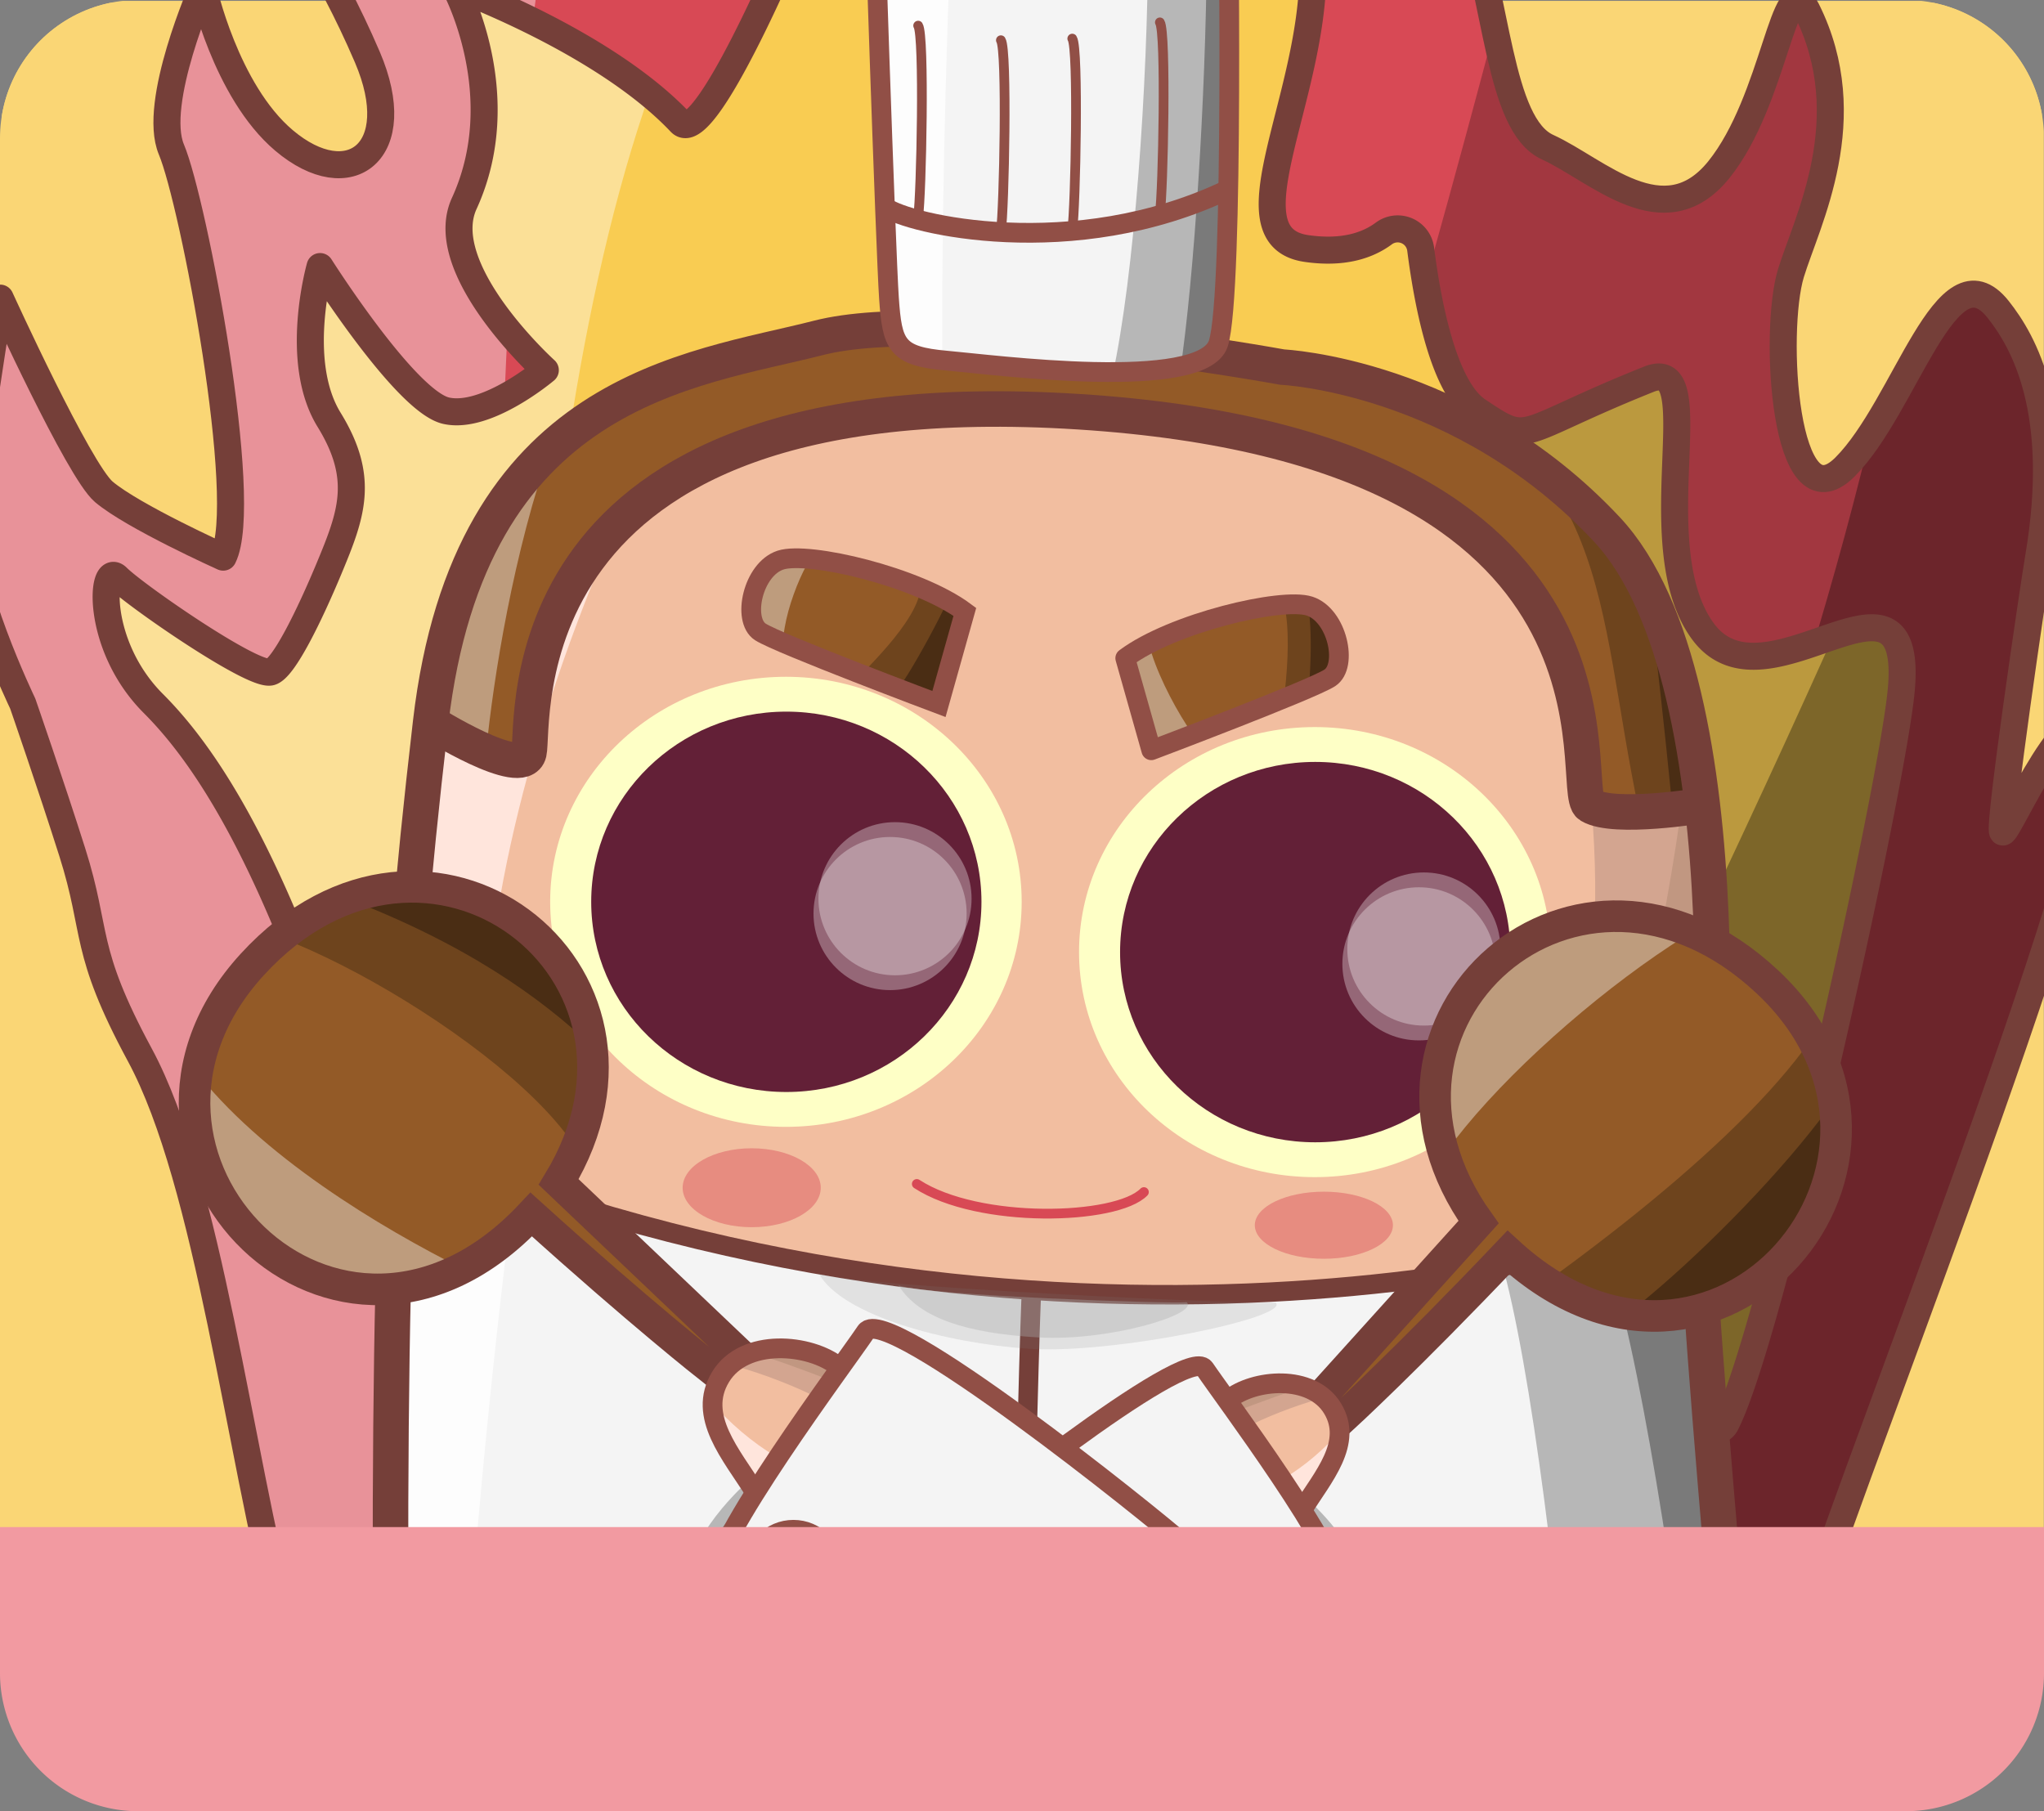 <svg xmlns="http://www.w3.org/2000/svg" xmlns:xlink="http://www.w3.org/1999/xlink" width="518" height="459" viewBox="0 0 518 459">
  <rect x="0" y="0" width="518" height="459" fill="#808080" stroke="none"/>
  <defs>
    <clipPath id="clip-path">
      <path id="Rectangle_204" data-name="Rectangle 204" d="M35,0H483a35,35,0,0,1,35,35V388a0,0,0,0,1,0,0H0a0,0,0,0,1,0,0V35A35,35,0,0,1,35,0Z" transform="translate(858 670)" fill="#fff"/>
    </clipPath>
    <clipPath id="clip-path-2">
      <path id="Path_3612" data-name="Path 3612" d="M520.6,773.642c-11.417-43.383-19.072-111.5-36.533-143.849-14.551-26.961-10.585-30.775-17.125-51.374-5.538-17.444-12.558-37.675-12.558-37.675s-14.842-30.824-13.7-45.666,7.992-57.083,7.992-57.083,19.913,43.723,26.258,49.091c7.421,6.28,30.254,16.554,30.254,16.554,6.98-13.961-7.5-89.933-13.129-103.319-4.947-11.767,7.991-41.1,7.991-41.1s5.708,26.258,20.55,38.816c16.582,14.031,31.4,2.855,21.121-21.12S520.6,338.671,520.6,338.671l46.205.571,252.783-.571c8.688,23.4,8.688,55.371,21.246,61.079s29.467,22.963,43.383,5.708c14.27-17.7,16.554-51.945,22.262-40.528,13.795,27.589,0,53.657-4,66.786-4.49,14.755-1.723,64.514,13.7,49.091S941.875,424.3,955,440.85c6.424,8.1,16.554,25.687,10.275,62.79-1.347,7.96-10.275,68.5-9.133,69.641s18.837-40.528,23.4-23.4c5.3,19.887-72.495,214.061-71.354,219.769S520.6,773.642,520.6,773.642Z" fill="#d84955" stroke="#4a2d14" stroke-linecap="round" stroke-linejoin="round" stroke-width="6.85"/>
    </clipPath>
    <clipPath id="clip-path-3">
      <path id="Path_3618" data-name="Path 3618" d="M532.021,625.227c-15.983-46.808-30.992-70.95-44.524-84.483-14.842-14.841-13.25-36.082-9.133-31.966,4.566,4.567,34.249,25.116,38.816,23.975,3.323-.831,9.991-14.618,14.841-26.258,5.709-13.7,9.134-22.833,0-37.675S529.738,430,529.738,430s21.692,34.249,31.966,36.533,25.117-10.275,25.117-10.275-28.22-25.507-20.55-42.241c12.558-27.4-2.283-54.8-2.283-54.8s37.674,13.7,57.082,34.25c6.7,7.091,31.7-54.229,31.7-54.229l126.381-.571c10.88,36.533-23.369,83.341.6,86.766,9.254,1.322,15.446-.758,19.562-3.81a5.873,5.873,0,0,1,9.342,3.947c1.9,14.817,6.006,35.314,14.479,40.963,13.7,9.133,9.133,5.708,43.383-7.992,15.758-6.3-2.283,42.241,13.7,63.933s53.658-22.833,50.233,14.841c-2.27,24.962-33.108,164.4-44.525,186.09S532.021,625.227,532.021,625.227Z" fill="#f9cc52" stroke="#4a2d14" stroke-linecap="round" stroke-linejoin="round" stroke-width="6.85"/>
    </clipPath>
    <clipPath id="clip-path-4">
      <path id="Path_3625" data-name="Path 3625" d="M881.421,639.35a15.967,15.967,0,0,0,1.008-5.911q-.457-22.241-1.617-44.458c-.245-4.678,2.855-17.27-.517-20.643-1.89-1.889-9.148.9-11.923,0-3.375-2.512-7.659-.045-11.871.064a18.382,18.382,0,0,0-5.528-2.054c-.1-1.2-.189-2.4-.29-3.6-.758-8.993-1.721-18.176-4.291-26.859a79.5,79.5,0,0,0-5.7-14.049,72.492,72.492,0,0,0-8.14-11.755c-5.129-6.377-11.707-11.524-18.346-16.229a189.86,189.86,0,0,0-17.988-10.967c-8.095-4.479-18.277-6.2-26.927-9.52-9.353-3.583-17.923-5.689-27.957-5.344-6.064.208-11.842-1.149-17.81-.1a18.037,18.037,0,0,0-3.545-.358,208.227,208.227,0,0,0-24.227-1.768c-3.9-.052-7.826-.051-11.722.183a35.407,35.407,0,0,0-8.786,1.365,30.07,30.07,0,0,0-4.566,1.92l-.12.026a128.589,128.589,0,0,0-18.467,1.492,75.038,75.038,0,0,0-18.906,5.732,52.338,52.338,0,0,0-17.774,12.628c-1.166,1.282-4.413.407-5.227,1.9-1.868,1.3-2.3,2.281-4.111,3.7-2.222,1.744-3.435,6.335-5.338,8.425a67.251,67.251,0,0,0-11.624,17.084,71.456,71.456,0,0,0-6.221,19.487,83.939,83.939,0,0,0-1.151,12.491c.014,2.223-1.825.742-1.567,2.949-1.9-.7-2.882-1.234-4.934-1.234-4.336,0-14.693-9.418-17.678-6.166-1.532,1.668-1.321,5.238-.83,7.855-1.126.288-1.86,13.111-2.019,17.217-.047.078-.1.152-.144.234a12.73,12.73,0,0,0-1.653,6.378c0,.186.013.366.029.543a15.444,15.444,0,0,0-.317,3.541c.1,3.261-.513,7.457,0,10.689.077.875.417,4.468.411,5.345-1.462,5.969,1,11.174-.593,17.094a33.865,33.865,0,0,0-.53,15.355,12.95,12.95,0,0,0-.79,2.351c-1.031,4.526-3.143,13.807-.553,17.824s8.366,2.347,12.9,3.923q21,7.3,42.3,13.7,2.838.851,5.682,1.7c.728.247,1.465.463,2.208.654a350.73,350.73,0,0,0,35.151,8.846,25.278,25.278,0,0,0,6.13.453,19.678,19.678,0,0,0,1.914.944,25.377,25.377,0,0,0,5.694,1.812q3.941.71,7.887,1.385c6.958,1.18,13.952,2.21,20.969,2.969a136.766,136.766,0,0,0,16.7.869c5.659-.082,9.969,1.416,15.553.574,2.183.525,5.563-1.124,8.07-.886a27.64,27.64,0,0,0,6.773-.3c9.188,1.307,18.472.86,27.765.626,4.838-.122,9.686-.206,14.505-.69,5.456-.549,10.812-1.576,16.211-2.43,2.169-.194,4.327-.251,6.518-.32a36.2,36.2,0,0,0,8.7-1.27l4.321.581a17.6,17.6,0,0,0,8.871-2.386,33.269,33.269,0,0,1,4.272-1.327,54.389,54.389,0,0,0,9.031-1.272c1.447-.373,2.865-.828,4.3-1.206.384.009.768.023,1.159.037a20.289,20.289,0,0,0,10.579-2.54c1.531-.912,3.8,1.372,5,.224,1.925.411,3.026-2.786,5.141-3.071,8.836-1.187,17.06.193,15.329-17.362a25.545,25.545,0,0,1,.116-3.384,20.528,20.528,0,0,0,1.545-6.925,25.343,25.343,0,0,0-.124-3.714C881.649,641.4,881.543,640.374,881.421,639.35Z" fill="#f2bea0"/>
    </clipPath>
    <clipPath id="clip-path-5">
      <path id="Path_3630" data-name="Path 3630" d="M879.1,556.732c-1.331-4.737-1.809-9.622-2.526-14.474a49.566,49.566,0,0,0-4.76-15.6,8,8,0,0,0-1.626-2.154,61.729,61.729,0,0,0-1.787-6.653c-3.7-11.114-10.7-21.811-21.138-27.566-.021-.023-.041-.046-.063-.069a80.87,80.87,0,0,0-15.039-12.388,30.891,30.891,0,0,0-4.075-2.245c-1.5-1.053-3.023-2.066-4.585-3.025-9.778-6-20.676-10.073-31.46-13.867-5.31-1.868-10.634-3.913-16.171-5.009-6.548-1.3-13.316-1.785-19.948-2.51-13.486-1.473-26.984-2.841-40.477-4.242a50.856,50.856,0,0,0-12.046-1.575c-4.048-.071-8.1.234-12.145-.021-.547-.034-3.45-.4-.891-.015-1.649-.251-3.308-.491-4.969-.656a30.306,30.306,0,0,0-8.1.536c-2.5.422-4.993.932-7.482,1.451-5.818-2.449-12.773.469-18.439,2.3a152.563,152.563,0,0,0-14.827,5.593,7.823,7.823,0,0,0-7.225-.812,118.89,118.89,0,0,0-12.569,6.171,23.569,23.569,0,0,0-12.562,5.609c-8.307,1.738-13.406,8.8-18.669,14.9l-.019.023a83.545,83.545,0,0,0-6.364,6.359,47.262,47.262,0,0,0-9.641,15.12,7.255,7.255,0,0,0-.469,2.263c-2.452,2.59-3.9,6.007-5.028,9.342A55.957,55.957,0,0,0,561.15,532.8q-.18.179-.345.372a10.52,10.52,0,0,0-2.986,7.09,11.009,11.009,0,0,0,1.4,5.16c1.713,3.243,5.415,5,8.959,5.169,1.643,1.277,4.024.739,5.842,1.935,9.029,5.94,9.915-4.337,9.867-9.867q-.03-3.378-.059-6.755a10.117,10.117,0,0,0-.379-2.643c1.585-4.61,3.156-9.226,4.766-13.828A9.5,9.5,0,0,0,590,514.4c.064-.179.126-.358.19-.536l.111-.309c2.678-2.442,4.35-5.458,6.021-8.794.265-.53.564-1.035.858-1.546.227-.231.453-.461.7-.676,1.284-1.162,2.755-2.106,3.988-3.328a28.788,28.788,0,0,0,4.283-5.711c.457-.763.886-1.543,1.364-2.293.094-.151.2-.3.3-.445.521-.468,1.018-.989,1.528-1.474.242-.171.483-.343.729-.508,1.2-.815,2.436-1.588,3.667-2.36a9.835,9.835,0,0,0,7.133-4.507c.007,0,.022-.011.046-.036l1.491-.945c.63-.071,1.567-.149.547-.171l-.352.047h0l.58-.077,2.623-.353c.61-.094,1.215-.2,1.816-.342,5.164-1.217,9.793-4.072,14.5-6.41.156-.078.313-.151.47-.228,6.686-2.38,13.868-3.044,20.86-4.025l12.144-1.7q2.7-.378,5.391-.756c.459-.054.92-.1,1.382-.126.379-.024.758-.028,1.137-.022a10.953,10.953,0,0,0,8.366-1.666c3.582.178,7.168-.041,10.752-.016a28.6,28.6,0,0,1,4.966.194c.506.139,1.157.313,1.393.367.929.212,1.844.472,2.755.751a8.839,8.839,0,0,0,3.8.28c11.566,1.2,23.133,2.384,34.7,3.618,5.677.607,11.355,1.22,17.026,1.892l.752.089.526.066c.275.047.528.092.6.1q2.1.351,4.164.876c2.787.708,5.513,1.626,8.229,2.565,5,1.73,10,3.465,14.931,5.38,1.141.443,2.274.906,3.41,1.361l.093.037.556.244c.812,1.849,4.364,3.592,6.184,4.848,3.333,2.3,3.482,4.971,7.4,6.167a25,25,0,0,0,4.1.9c.676.452,1.347.912,2.008,1.387.107.077.293.243.5.424.005-.05.134,0,.457.266.158.128.313.259.469.388a.515.515,0,0,0,.064.02l-.05-.009c1.747,1.439,3.455,2.913,5.083,4.489s3.183,3.224,4.663,4.938c.646.748,1.266,1.516,1.891,2.282l.041.057c.358.5.73,1,1.086,1.5a73.921,73.921,0,0,1,6.9,12.026c.132.289.244.64.383.958.043.08.084.162.122.246a1.969,1.969,0,0,0,.119.207c-.03-.041-.052-.074-.079-.113.005.014.012.028.017.041q.559,1.44,1.055,2.9c.995,2.939,1.788,5.941,2.564,8.944,1.312,5.084.321,11.623,3.963,15.289-.009.067,2.024-.4,2.016-.334a10.888,10.888,0,0,0-.581,3.269c-1.642,3.58-1.612,7.439.895,10.685,2.555,3.306,6.363,4.273,10.372,3.536l.053-.01h.209c.732,0,1.45,0,2.182.017h.1l.154.049c.694.213,1.407.362,2.1.584C874.194,571.181,881.078,563.759,879.1,556.732Z" fill="#935a27"/>
    </clipPath>
    <clipPath id="clip-path-6">
      <path id="Path_3637" data-name="Path 3637" d="M894.2,858.466q-1.012-5.826-2.026-11.653a11.729,11.729,0,0,0-1.166-3.287c0-3.2-.216-6.438-.316-9.593a113,113,0,0,0-.68-11.517,28.106,28.106,0,0,0-.642-3.315,20.436,20.436,0,0,0,.534-11.185c-1.379-6.445-2.473-12.941-3.4-19.465-3.625-28.369-1.69-56.484-6.212-84.852-.736-4.614,1.986-28.88-2.056-31.246-3.965-2.32-17.344,3.906-21.79,5.345-5.15,1.667-4.679-1.681-6.989,2.878-.818-1.6-4.4,1.244-5.756,0-1.248-.964-9.441,3.02-10.689,2.056-2.886-1.674-6.939,2.066-10.278,2.055-7.766-.926-10.121.618-17.679,2.056-1.459.078-8,1.347-9.456,1.233-6.431-1.066-12.4,3.371-18.953,3.249-6.969-.129-14.486-1.932-21.337-.782-10.412,1.748-18.353-.834-28.779.822-4.875.515-11.564-1.614-16.445-2.055-13.658-2.384-27.293-.72-40.7-4.112-16.817-4.253-28.368-4.933-45.224-7.811-2.456-.419-1.58-1.5-4.112-1.233-.223-.177-5.124-1.054-5.344-1.234-2.309-2.293-5.911-2.821-9.045-3.7-3.279-.881-4.944-2.937-8.223-2.056-.264.073-3.028-.907-3.289-.822-1.866-1.841-.454,2.185-2.878.411-.146-2.372-4.447-1.644-5.755-3.7-2.246-3.838-8.574-3.634-12.985-4.639-4.736-1.079-17.757-10.816-21.961-8.106-3.762,2.425-.115,16.389-.8,21.028a78.582,78.582,0,0,0-.7,20.429c.338,3.084.763,6.155,1.214,9.222-2.48,8.165-2.236,17.159-2.423,25.613q-.262,11.856-.259,23.717c0,15.715.7,31.39,1.025,47.1.085,4.094-.54,8.048-.747,12.116a30.586,30.586,0,0,0,1.277,10.285c.345,1.125.761,2.216,1.117,3.329a40.85,40.85,0,0,0-.978,10.267,39.045,39.045,0,0,0,1.412,8.225q.194.647.379,1.286c-.019.507,0,1.015-.023,1.525-1.32,23.76-2.6,16.623,2.381,20.471,4.534,3.5,15.073.127,20.743-.635a20.572,20.572,0,0,0,2.244-.452,195.74,195.74,0,0,0,25.64,2.949,15.91,15.91,0,0,0,4.735-.579c4.057.736,8.168,1.228,12.245,1.7,10.107,1.172,20.268,1.972,30.4,2.921,20.2,1.892,40.4,3.371,60.681,4.009,10.875.341,21.752.6,32.628.887a43.71,43.71,0,0,0,13.655,2.843,44.923,44.923,0,0,0,9.723-.937,19.942,19.942,0,0,0,2-.463c.6.152,1.2.293,1.816.4A64.1,64.1,0,0,0,780.1,880.5a128.049,128.049,0,0,1,13.023.419c4.279.474,8.543,1.179,12.851,1.34a55.592,55.592,0,0,0,11.856-1.121,24.216,24.216,0,0,0,10.692,2.261c3.138-.073,6.287-.517,9.426-.666a180.734,180.734,0,0,1,19.6.134c5.659.347,11.422.5,16.794-1.119a16.369,16.369,0,0,0,6.94-.52c4.477-1.449,16.167,3.122,12.173-8.652C891.766,867.607,895.095,863.621,894.2,858.466Z" fill="#f4f4f4"/>
    </clipPath>
    <clipPath id="clip-path-7">
      <path id="Path_3644" data-name="Path 3644" d="M824.406,885.657a6.188,6.188,0,0,0-5.636-3.791q-10.319.084-20.628.585a6.727,6.727,0,0,0-1.632.292c-.771-.13-1.546-.247-2.327-.326-4.055-.411-8.091.172-12.147.205a40.063,40.063,0,0,1-11.185-1.722,6.462,6.462,0,0,0-4.948.78,29.36,29.36,0,0,0-3.461-.722c-.077-.012-.135-.02-.183-.026l-.085-.02c-.578-.132-1.138-.3-1.709-.46a12.152,12.152,0,0,0-4.431-.548,8.209,8.209,0,0,0-1.192.216c-.143-.053-.285-.1-.431-.15a6.775,6.775,0,0,0-8.922,6.053c-.171,3.468,2.626,5.713,4.285,8.325a6.559,6.559,0,0,0,2.083,2.059,9.317,9.317,0,0,0,3.243,3.731,7.262,7.262,0,0,0,4.154,3.766q.661.273,1.32.525c2.235,2.773,5.259,4.858,8.843,4.721a9.1,9.1,0,0,0,2.565-.475,35.915,35.915,0,0,0,10.594,1.312,56.728,56.728,0,0,0,13.861-1.614c.432-.1.867-.212,1.3-.326a7.079,7.079,0,0,0,3.724.218,33.323,33.323,0,0,0,19.087-11.386,7.578,7.578,0,0,0,1.681-3.755c.3-.25.6-.5.9-.73C825.021,890.917,825.284,887.655,824.406,885.657Z" fill="#f2bea0"/>
    </clipPath>
    <clipPath id="clip-path-8">
      <path id="Path_3649" data-name="Path 3649" d="M681.437,875.4a9.459,9.459,0,0,0-7.833-.871q-6.437-.1-12.861-.546c-2.926-.208-5.845-.481-8.762-.79a30.847,30.847,0,0,0-9.653.465,13.3,13.3,0,0,1-5.942-.442,51.507,51.507,0,0,0-8.778-1.475c-2.746-.144-5.495.1-8.236-.212a36.6,36.6,0,0,1-7.262-1.949c-2.25-.858-5.141.416-6.482,2.21a6.216,6.216,0,0,0-.482,6.85,71.123,71.123,0,0,0,7.932,11.558c3.257,3.67,7.436,6.417,11.644,8.874a25.98,25.98,0,0,0,6.566,3.128,30.379,30.379,0,0,0,8.207.479,68.037,68.037,0,0,0,7.975-.67c1.282-.186,2.532-.466,3.794-.755l.2-.047a9.621,9.621,0,0,0,4.908-.37,8.233,8.233,0,0,0,1.983-1.075c.848-.174,1.688-.387,2.531-.638,2.233-.662,4.465-1.351,6.651-2.157a38.04,38.04,0,0,0,13.357-7.784,5.839,5.839,0,0,0,1.765-4.135A6.294,6.294,0,0,0,681.437,875.4Z" fill="#f2bea0"/>
    </clipPath>
    <clipPath id="clip-path-9">
      <path id="Path_3661" data-name="Path 3661" d="M760.927,346.515c-.529-5.619.124-18.178-2.326-23.21-2.405-4.938-6.973-2.8-11.512-5.755-2.249-1.466-5.8-.077-8.242-1.179-4.017-1.815-9.474-2.479-13.548-4.166-5.4-2.236-10.306-.439-16.034-1.645-4.487-.944-10.2-2.346-14.8-2.055-7.2.455-11.666-1.582-17.107,3.176a25.424,25.424,0,0,0-8.276,18.262c-.157,4.827-.671,9.238,1.126,13.508-.432,5.066,1.206,10.1,1.117,15.142-.27,15.353.766,30.7,1.622,46.017q.719,12.828,1.435,25.654c.363,6.5-1.565,12.949,1.582,18.847,3,5.629,6.557,4.1,12.745,4.933,3.172.426,8.286,1.945,11.511,1.234.294-.065,4.643.067,4.934,0,1.618-.038,3.32.658,4.934.822,5.429.836,8.906,1.308,14.389.822,3.693-.327,8.363.352,11.923-.411,3.228.994,4.589.221,7.811-.822,3.052-.988,6.763.446,9.126-1.723,3.6-3.3,5.143-8.385,5.419-13.082q2.253-38.336,2.374-76.756C761.147,358.294,761.475,352.33,760.927,346.515Z" fill="#f4f4f4"/>
    </clipPath>
    <clipPath id="clip-path-10">
      <path id="Path_3673" data-name="Path 3673" d="M740.391,552.584l-6.6-23.341c12-8.946,39.631-15.475,46.684-13.2s9.84,15.163,5.144,18.2S740.391,552.584,740.391,552.584Z" fill="#935a27" stroke="#914f46" stroke-linecap="round" stroke-linejoin="round" stroke-width="2.467"/>
    </clipPath>
    <clipPath id="clip-path-11">
      <path id="Path_3679" data-name="Path 3679" d="M686.582,540.862l6.563-23.352c-12.012-8.927-39.655-15.414-46.7-13.125s-9.817,15.178-5.117,18.207S686.582,540.862,686.582,540.862Z" fill="#935a27" stroke="#914f46" stroke-miterlimit="10" stroke-width="2.467"/>
    </clipPath>
    <clipPath id="clip-path-12">
      <path id="Path_3686" data-name="Path 3686" d="M784.737,714.219l41.592-46.053c-36.427-50.893,25.142-105.867,73.18-60.907s-12.9,117.011-65.636,68.593c-25.593,26.945-41.932,41.913-41.932,41.913Z" fill="#935a27" stroke="#753f39" stroke-miterlimit="10" stroke-width="8"/>
    </clipPath>
    <clipPath id="clip-path-13">
      <path id="Path_3692" data-name="Path 3692" d="M635.165,704.755,590.2,661.993c32.458-53.512-33.108-103.653-77.593-55.175s21.75,115.693,70.654,63.411c27.565,24.924,44.994,38.609,44.994,38.609Z" fill="#935a27" stroke="#753f39" stroke-miterlimit="10" stroke-width="8"/>
    </clipPath>
    <clipPath id="clip-path-14">
      <path id="Path_3698" data-name="Path 3698" d="M765.178,725.516c.1.074.785.643,1.041.833.156.205.515.635.572.717a36.007,36.007,0,0,1,1.971,3.285c.563,1.012,1.113,2.037,1.754,3,.282.425.576.842.89,1.244.2.248.414.484.622.724a6.658,6.658,0,0,0,3.387,3.757c3.239,1.57,2.021,10.031,9.317-3.23a7.035,7.035,0,0,0,.733-3.618,15.878,15.878,0,0,0,.71-2.244,9.495,9.495,0,0,0,1.061-8.3,8.206,8.206,0,0,0-5.282-6.049,18.007,18.007,0,0,0-3.774-1.134c-3.378-1.519-6.914-1.465-10.649-.885C757,715.253,760.939,722.336,765.178,725.516Z" fill="#f2bea0"/>
    </clipPath>
    <clipPath id="clip-path-15">
      <path id="Path_3708" data-name="Path 3708" d="M655.282,718.367c-.113.085-.891.732-1.182.948-.178.233-.585.722-.65.815a41.23,41.23,0,0,0-2.239,3.736c-.639,1.152-1.263,2.317-1.992,3.416-.32.483-.654.958-1.01,1.415-.227.282-.47.55-.707.824a7.572,7.572,0,0,1-3.848,4.273c-3.681,1.788-2.289,11.406-10.594-3.664a8,8,0,0,1-.837-4.113,17.988,17.988,0,0,1-.808-2.551,10.792,10.792,0,0,1-1.213-9.435c.525-3.269,3.009-5.625,6-6.881a20.5,20.5,0,0,1,4.29-1.293c3.839-1.729,7.859-1.67,12.106-1.014C664.574,706.692,660.1,714.748,655.282,718.367Z" fill="#f2bea0"/>
    </clipPath>
  </defs>
  <g id="Group_1282" data-name="Group 1282" transform="translate(778 -781)">
    <g id="Group_1281" data-name="Group 1281">
      <g id="Mask_Group_21" data-name="Mask Group 21" transform="translate(-1636 111)" clip-path="url(#clip-path)">
        <g id="Group_1280" data-name="Group 1280" transform="translate(409.374 307.552)">
          <g id="Rectangle_69" data-name="Rectangle 69">
            <rect id="Rectangle_202" data-name="Rectangle 202" width="518" height="388" transform="translate(448.582 362.671)" fill="#fad675"/>
            <rect id="Rectangle_203" data-name="Rectangle 203" width="517" height="387" transform="translate(449.082 363.171)" fill="#fad675"/>
          </g>
          <g id="Group_1246" data-name="Group 1246">
            <path id="Path_3608" data-name="Path 3608" d="M520.6,773.642c-11.417-43.383-19.072-111.5-36.533-143.849-14.551-26.961-10.585-30.775-17.125-51.374-5.538-17.444-12.558-37.675-12.558-37.675s-14.842-30.824-13.7-45.666,7.992-57.083,7.992-57.083,19.913,43.723,26.258,49.091c7.421,6.28,30.254,16.554,30.254,16.554,6.98-13.961-7.5-89.933-13.129-103.319-4.947-11.767,7.991-41.1,7.991-41.1s5.708,26.258,20.55,38.816c16.582,14.031,31.4,2.855,21.121-21.12S520.6,338.671,520.6,338.671l46.205.571,252.783-.571c8.688,23.4,8.688,55.371,21.246,61.079s29.467,22.963,43.383,5.708c14.27-17.7,16.554-51.945,22.262-40.528,13.795,27.589,0,53.657-4,66.786-4.49,14.755-1.723,64.514,13.7,49.091S941.875,424.3,955,440.85c6.424,8.1,16.554,25.687,10.275,62.79-1.347,7.96-10.275,68.5-9.133,69.641s18.837-40.528,23.4-23.4c5.3,19.887-72.495,214.061-71.354,219.769S520.6,773.642,520.6,773.642Z" fill="#d84955"/>
            <g id="Group_1245" data-name="Group 1245" clip-path="url(#clip-path-2)">
              <path id="Path_3609" data-name="Path 3609" d="M791.348,764.711c34.078-91.535,87.736-370.1,75.178-414.623s182.665,95.9,182.665,95.9l-29.683,254.589L890.5,866.116,791.348,764.711" fill="#6c252b"/>
              <path id="Path_3610" data-name="Path 3610" d="M812.868,749.667c35.392-37.675,148.415-327.655,117.591-399.579S844.835,301,844.835,301,747.794,705.142,682.72,743.959,812.868,749.667,812.868,749.667Z" fill="#a23740"/>
              <path id="Path_3611" data-name="Path 3611" d="M586.821,758.8c-15.983-60.508-20.55-403,13.7-461.228s-141.565,11.416-141.565,11.416L387.031,410.6s10.275,189.514,13.7,188.373,131.29,223.764,131.29,223.764Z" fill="#e89299"/>
            </g>
            <path id="Path_3613" data-name="Path 3613" d="M520.6,773.642c-11.417-43.383-19.072-111.5-36.533-143.849-14.551-26.961-10.585-30.775-17.125-51.374-5.538-17.444-12.558-37.675-12.558-37.675s-14.842-30.824-13.7-45.666,7.992-57.083,7.992-57.083,19.913,43.723,26.258,49.091c7.421,6.28,30.254,16.554,30.254,16.554,6.98-13.961-7.5-89.933-13.129-103.319-4.947-11.767,7.991-41.1,7.991-41.1s5.708,26.258,20.55,38.816c16.582,14.031,31.4,2.855,21.121-21.12S520.6,338.671,520.6,338.671l46.205.571,252.783-.571c8.688,23.4,8.688,55.371,21.246,61.079s29.467,22.963,43.383,5.708c14.27-17.7,16.554-51.945,22.262-40.528,13.795,27.589,0,53.657-4,66.786-4.49,14.755-1.723,64.514,13.7,49.091S941.875,424.3,955,440.85c6.424,8.1,16.554,25.687,10.275,62.79-1.347,7.96-10.275,68.5-9.133,69.641s18.837-40.528,23.4-23.4c5.3,19.887-72.495,214.061-71.354,219.769S520.6,773.642,520.6,773.642Z" fill="none" stroke="#753f39" stroke-linecap="round" stroke-linejoin="round" stroke-width="6.85"/>
          </g>
          <g id="Group_1248" data-name="Group 1248">
            <path id="Path_3614" data-name="Path 3614" d="M532.021,625.227c-15.983-46.808-30.992-70.95-44.524-84.483-14.842-14.841-13.25-36.082-9.133-31.966,4.566,4.567,34.249,25.116,38.816,23.975,3.323-.831,9.991-14.618,14.841-26.258,5.709-13.7,9.134-22.833,0-37.675S529.738,430,529.738,430s21.692,34.249,31.966,36.533,25.117-10.275,25.117-10.275-28.22-25.507-20.55-42.241c12.558-27.4-2.283-54.8-2.283-54.8s37.674,13.7,57.082,34.25c6.7,7.091,31.7-54.229,31.7-54.229l126.381-.571c10.88,36.533-23.369,83.341.6,86.766,9.254,1.322,15.446-.758,19.562-3.81a5.873,5.873,0,0,1,9.342,3.947c1.9,14.817,6.006,35.314,14.479,40.963,13.7,9.133,9.133,5.708,43.383-7.992,15.758-6.3-2.283,42.241,13.7,63.933s53.658-22.833,50.233,14.841c-2.27,24.962-33.108,164.4-44.525,186.09S532.021,625.227,532.021,625.227Z" fill="#f9cc52"/>
            <g id="Group_1247" data-name="Group 1247" clip-path="url(#clip-path-3)">
              <path id="Path_3615" data-name="Path 3615" d="M592.529,664.043c-17.125-37.675-10.275-226.048,34.25-309.388s-94.758-4.567-94.758-4.567L440.689,492.8l10.275,102.749,69.641,68.5Z" fill="#fbe097"/>
              <path id="Path_3616" data-name="Path 3616" d="M697.561,725.692c44.525-31.966,167.823-284.272,157.548-347.063S972.7,522.478,972.7,522.478L899.634,749.667,726.1,775.925l-34.25-42.241" fill="#bb993e"/>
              <path id="Path_3617" data-name="Path 3617" d="M801.452,748.525C817.435,731.4,931.417,491.062,936.646,466.241S948.725,654.91,948.725,654.91l-75.349,93.615-85.624-9.133Z" fill="#7d6629"/>
            </g>
            <path id="Path_3619" data-name="Path 3619" d="M532.021,625.227c-15.983-46.808-30.992-70.95-44.524-84.483-14.842-14.841-13.25-36.082-9.133-31.966,4.566,4.567,34.249,25.116,38.816,23.975,3.323-.831,9.991-14.618,14.841-26.258,5.709-13.7,9.134-22.833,0-37.675S529.738,430,529.738,430s21.692,34.249,31.966,36.533,25.117-10.275,25.117-10.275-28.22-25.507-20.55-42.241c12.558-27.4-2.283-54.8-2.283-54.8s37.674,13.7,57.082,34.25c6.7,7.091,31.7-54.229,31.7-54.229l126.381-.571c10.88,36.533-23.369,83.341.6,86.766,9.254,1.322,15.446-.758,19.562-3.81a5.873,5.873,0,0,1,9.342,3.947c1.9,14.817,6.006,35.314,14.479,40.963,13.7,9.133,9.133,5.708,43.383-7.992,15.758-6.3-2.283,42.241,13.7,63.933s53.658-22.833,50.233,14.841c-2.27,24.962-33.108,164.4-44.525,186.09S532.021,625.227,532.021,625.227Z" fill="none" stroke="#753f39" stroke-linecap="round" stroke-linejoin="round" stroke-width="6.85"/>
          </g>
          <g id="Group_1279" data-name="Group 1279">
            <g id="Group_1250" data-name="Group 1250">
              <path id="Path_3620" data-name="Path 3620" d="M881.421,639.35a15.967,15.967,0,0,0,1.008-5.911q-.457-22.241-1.617-44.458c-.245-4.678,2.855-17.27-.517-20.643-1.89-1.889-9.148.9-11.923,0-3.375-2.512-7.659-.045-11.871.064a18.382,18.382,0,0,0-5.528-2.054c-.1-1.2-.189-2.4-.29-3.6-.758-8.993-1.721-18.176-4.291-26.859a79.5,79.5,0,0,0-5.7-14.049,72.492,72.492,0,0,0-8.14-11.755c-5.129-6.377-11.707-11.524-18.346-16.229a189.86,189.86,0,0,0-17.988-10.967c-8.095-4.479-18.277-6.2-26.927-9.52-9.353-3.583-17.923-5.689-27.957-5.344-6.064.208-11.842-1.149-17.81-.1a18.037,18.037,0,0,0-3.545-.358,208.227,208.227,0,0,0-24.227-1.768c-3.9-.052-7.826-.051-11.722.183a35.407,35.407,0,0,0-8.786,1.365,30.07,30.07,0,0,0-4.566,1.92l-.12.026a128.589,128.589,0,0,0-18.467,1.492,75.038,75.038,0,0,0-18.906,5.732,52.338,52.338,0,0,0-17.774,12.628c-1.166,1.282-4.413.407-5.227,1.9-1.868,1.3-2.3,2.281-4.111,3.7-2.222,1.744-3.435,6.335-5.338,8.425a67.251,67.251,0,0,0-11.624,17.084,71.456,71.456,0,0,0-6.221,19.487,83.939,83.939,0,0,0-1.151,12.491c.014,2.223-1.825.742-1.567,2.949-1.9-.7-2.882-1.234-4.934-1.234-4.336,0-14.693-9.418-17.678-6.166-1.532,1.668-1.321,5.238-.83,7.855-1.126.288-1.86,13.111-2.019,17.217-.047.078-.1.152-.144.234a12.73,12.73,0,0,0-1.653,6.378c0,.186.013.366.029.543a15.444,15.444,0,0,0-.317,3.541c.1,3.261-.513,7.457,0,10.689.077.875.417,4.468.411,5.345-1.462,5.969,1,11.174-.593,17.094a33.865,33.865,0,0,0-.53,15.355,12.95,12.95,0,0,0-.79,2.351c-1.031,4.526-3.143,13.807-.553,17.824s8.366,2.347,12.9,3.923q21,7.3,42.3,13.7,2.838.851,5.682,1.7c.728.247,1.465.463,2.208.654a350.73,350.73,0,0,0,35.151,8.846,25.278,25.278,0,0,0,6.13.453,19.678,19.678,0,0,0,1.914.944,25.377,25.377,0,0,0,5.694,1.812q3.941.71,7.887,1.385c6.958,1.18,13.952,2.21,20.969,2.969a136.766,136.766,0,0,0,16.7.869c5.659-.082,9.969,1.416,15.553.574,2.183.525,5.563-1.124,8.07-.886a27.64,27.64,0,0,0,6.773-.3c9.188,1.307,18.472.86,27.765.626,4.838-.122,9.686-.206,14.505-.69,5.456-.549,10.812-1.576,16.211-2.43,2.169-.194,4.327-.251,6.518-.32a36.2,36.2,0,0,0,8.7-1.27l4.321.581a17.6,17.6,0,0,0,8.871-2.386,33.269,33.269,0,0,1,4.272-1.327,54.389,54.389,0,0,0,9.031-1.272c1.447-.373,2.865-.828,4.3-1.206.384.009.768.023,1.159.037a20.289,20.289,0,0,0,10.579-2.54c1.531-.912,3.8,1.372,5,.224,1.925.411,3.026-2.786,5.141-3.071,8.836-1.187,17.06.193,15.329-17.362a25.545,25.545,0,0,1,.116-3.384,20.528,20.528,0,0,0,1.545-6.925,25.343,25.343,0,0,0-.124-3.714C881.649,641.4,881.543,640.374,881.421,639.35Z" fill="#f2bea0"/>
              <g id="Group_1249" data-name="Group 1249" clip-path="url(#clip-path-4)">
                <path id="Path_3621" data-name="Path 3621" d="M587.982,507.08" fill="#f2bea0"/>
                <path id="Path_3622" data-name="Path 3622" d="M634.851,440.066C615.117,467.611,555.5,583.139,574.826,674.82c-46.868-24.667-39.879-57.558-39.879-57.558l46.868-172.674Z" fill="#ffe5dc"/>
                <path id="Path_3623" data-name="Path 3623" d="M809.581,695.377c13.156-21.379,69.48-50.569,28.779-201.453l35.357-20.968L944.431,594.65,902.5,689.21Z" fill="#d3a590"/>
                <path id="Path_3624" data-name="Path 3624" d="M842.06,701.132c8.633-18.089,41.524-138.55,34.123-181.718s21.79,45.224,21.79,45.224L880.295,705.655Z" fill="#c19781"/>
              </g>
            </g>
            <g id="Group_1253" data-name="Group 1253">
              <g id="Group_1252" data-name="Group 1252">
                <path id="Path_3626" data-name="Path 3626" d="M879.1,556.732c-1.331-4.737-1.809-9.622-2.526-14.474a49.566,49.566,0,0,0-4.76-15.6,8,8,0,0,0-1.626-2.154,61.729,61.729,0,0,0-1.787-6.653c-3.7-11.114-10.7-21.811-21.138-27.566-.021-.023-.041-.046-.063-.069a80.87,80.87,0,0,0-15.039-12.388,30.891,30.891,0,0,0-4.075-2.245c-1.5-1.053-3.023-2.066-4.585-3.025-9.778-6-20.676-10.073-31.46-13.867-5.31-1.868-10.634-3.913-16.171-5.009-6.548-1.3-13.316-1.785-19.948-2.51-13.486-1.473-26.984-2.841-40.477-4.242a50.856,50.856,0,0,0-12.046-1.575c-4.048-.071-8.1.234-12.145-.021-.547-.034-3.45-.4-.891-.015-1.649-.251-3.308-.491-4.969-.656a30.306,30.306,0,0,0-8.1.536c-2.5.422-4.993.932-7.482,1.451-5.818-2.449-12.773.469-18.439,2.3a152.563,152.563,0,0,0-14.827,5.593,7.823,7.823,0,0,0-7.225-.812,118.89,118.89,0,0,0-12.569,6.171,23.569,23.569,0,0,0-12.562,5.609c-8.307,1.738-13.406,8.8-18.669,14.9l-.019.023a83.545,83.545,0,0,0-6.364,6.359,47.262,47.262,0,0,0-9.641,15.12,7.255,7.255,0,0,0-.469,2.263c-2.452,2.59-3.9,6.007-5.028,9.342A55.957,55.957,0,0,0,561.15,532.8q-.18.179-.345.372a10.52,10.52,0,0,0-2.986,7.09,11.009,11.009,0,0,0,1.4,5.16c1.713,3.243,5.415,5,8.959,5.169,1.643,1.277,4.024.739,5.842,1.935,9.029,5.94,9.915-4.337,9.867-9.867q-.03-3.378-.059-6.755a10.117,10.117,0,0,0-.379-2.643c1.585-4.61,3.156-9.226,4.766-13.828A9.5,9.5,0,0,0,590,514.4c.064-.179.126-.358.19-.536l.111-.309c2.678-2.442,4.35-5.458,6.021-8.794.265-.53.564-1.035.858-1.546.227-.231.453-.461.7-.676,1.284-1.162,2.755-2.106,3.988-3.328a28.788,28.788,0,0,0,4.283-5.711c.457-.763.886-1.543,1.364-2.293.094-.151.2-.3.3-.445.521-.468,1.018-.989,1.528-1.474.242-.171.483-.343.729-.508,1.2-.815,2.436-1.588,3.667-2.36a9.835,9.835,0,0,0,7.133-4.507c.007,0,.022-.011.046-.036l1.491-.945c.63-.071,1.567-.149.547-.171l-.352.047h0l.58-.077,2.623-.353c.61-.094,1.215-.2,1.816-.342,5.164-1.217,9.793-4.072,14.5-6.41.156-.078.313-.151.47-.228,6.686-2.38,13.868-3.044,20.86-4.025l12.144-1.7q2.7-.378,5.391-.756c.459-.054.92-.1,1.382-.126.379-.024.758-.028,1.137-.022a10.953,10.953,0,0,0,8.366-1.666c3.582.178,7.168-.041,10.752-.016a28.6,28.6,0,0,1,4.966.194c.506.139,1.157.313,1.393.367.929.212,1.844.472,2.755.751a8.839,8.839,0,0,0,3.8.28c11.566,1.2,23.133,2.384,34.7,3.618,5.677.607,11.355,1.22,17.026,1.892l.752.089.526.066c.275.047.528.092.6.1q2.1.351,4.164.876c2.787.708,5.513,1.626,8.229,2.565,5,1.73,10,3.465,14.931,5.38,1.141.443,2.274.906,3.41,1.361l.093.037.556.244c.812,1.849,4.364,3.592,6.184,4.848,3.333,2.3,3.482,4.971,7.4,6.167a25,25,0,0,0,4.1.9c.676.452,1.347.912,2.008,1.387.107.077.293.243.5.424.005-.05.134,0,.457.266.158.128.313.259.469.388a.515.515,0,0,0,.064.02l-.05-.009c1.747,1.439,3.455,2.913,5.083,4.489s3.183,3.224,4.663,4.938c.646.748,1.266,1.516,1.891,2.282l.041.057c.358.5.73,1,1.086,1.5a73.921,73.921,0,0,1,6.9,12.026c.132.289.244.64.383.958.043.08.084.162.122.246a1.969,1.969,0,0,0,.119.207c-.03-.041-.052-.074-.079-.113.005.014.012.028.017.041q.559,1.44,1.055,2.9c.995,2.939,1.788,5.941,2.564,8.944,1.312,5.084.321,11.623,3.963,15.289-.009.067,2.024-.4,2.016-.334a10.888,10.888,0,0,0-.581,3.269c-1.642,3.58-1.612,7.439.895,10.685,2.555,3.306,6.363,4.273,10.372,3.536l.053-.01h.209c.732,0,1.45,0,2.182.017h.1l.154.049c.694.213,1.407.362,2.1.584C874.194,571.181,881.078,563.759,879.1,556.732Z" fill="#935a27"/>
                <g id="Group_1251" data-name="Group 1251" clip-path="url(#clip-path-5)">
                  <path id="Path_3627" data-name="Path 3627" d="M866.316,578.205c-13.567-55.091-5.755-94.56-57.558-120.461s116.35,59.614,116.35,59.614l-53.419,55.287Z" fill="#6e441d"/>
                  <path id="Path_3628" data-name="Path 3628" d="M873.306,578.205c-.412-10.278-6.99-69.892-9.045-81.4s30.012,77.7,30.012,77.7Z" fill="#4a2d14"/>
                  <path id="Path_3629" data-name="Path 3629" d="M571.126,562.993c.411-18.912,12.745-115.938,47.691-131.561s-68.658,71.125-68.658,71.125l4.111,47.28Z" fill="#be9c7d"/>
                </g>
              </g>
              <path id="Path_3631" data-name="Path 3631" d="M841.7,523.555c-.386-.712-.89-1.156.162.34-.013-.031-.026-.063-.04-.094C841.778,523.722,841.736,523.641,841.7,523.555Z" fill="#935a27"/>
              <path id="Path_3632" data-name="Path 3632" d="M820.709,496.64a1.444,1.444,0,0,0,.94.665l-.014-.011A3.469,3.469,0,0,1,820.709,496.64Z" fill="#935a27"/>
            </g>
            <g id="Group_1255" data-name="Group 1255">
              <path id="Path_3633" data-name="Path 3633" d="M894.2,858.466q-1.012-5.826-2.026-11.653a11.729,11.729,0,0,0-1.166-3.287c0-3.2-.216-6.438-.316-9.593a113,113,0,0,0-.68-11.517,28.106,28.106,0,0,0-.642-3.315,20.436,20.436,0,0,0,.534-11.185c-1.379-6.445-2.473-12.941-3.4-19.465-3.625-28.369-1.69-56.484-6.212-84.852-.736-4.614,1.986-28.88-2.056-31.246-3.965-2.32-17.344,3.906-21.79,5.345-5.15,1.667-4.679-1.681-6.989,2.878-.818-1.6-4.4,1.244-5.756,0-1.248-.964-9.441,3.02-10.689,2.056-2.886-1.674-6.939,2.066-10.278,2.055-7.766-.926-10.121.618-17.679,2.056-1.459.078-8,1.347-9.456,1.233-6.431-1.066-12.4,3.371-18.953,3.249-6.969-.129-14.486-1.932-21.337-.782-10.412,1.748-18.353-.834-28.779.822-4.875.515-11.564-1.614-16.445-2.055-13.658-2.384-27.293-.72-40.7-4.112-16.817-4.253-28.368-4.933-45.224-7.811-2.456-.419-1.58-1.5-4.112-1.233-.223-.177-5.124-1.054-5.344-1.234-2.309-2.293-5.911-2.821-9.045-3.7-3.279-.881-4.944-2.937-8.223-2.056-.264.073-3.028-.907-3.289-.822-1.866-1.841-.454,2.185-2.878.411-.146-2.372-4.447-1.644-5.755-3.7-2.246-3.838-8.574-3.634-12.985-4.639-4.736-1.079-17.757-10.816-21.961-8.106-3.762,2.425-.115,16.389-.8,21.028a78.582,78.582,0,0,0-.7,20.429c.338,3.084.763,6.155,1.214,9.222-2.48,8.165-2.236,17.159-2.423,25.613q-.262,11.856-.259,23.717c0,15.715.7,31.39,1.025,47.1.085,4.094-.54,8.048-.747,12.116a30.586,30.586,0,0,0,1.277,10.285c.345,1.125.761,2.216,1.117,3.329a40.85,40.85,0,0,0-.978,10.267,39.045,39.045,0,0,0,1.412,8.225q.194.647.379,1.286c-.019.507,0,1.015-.023,1.525-1.32,23.76-2.6,16.623,2.381,20.471,4.534,3.5,15.073.127,20.743-.635a20.572,20.572,0,0,0,2.244-.452,195.74,195.74,0,0,0,25.64,2.949,15.91,15.91,0,0,0,4.735-.579c4.057.736,8.168,1.228,12.245,1.7,10.107,1.172,20.268,1.972,30.4,2.921,20.2,1.892,40.4,3.371,60.681,4.009,10.875.341,21.752.6,32.628.887a43.71,43.71,0,0,0,13.655,2.843,44.923,44.923,0,0,0,9.723-.937,19.942,19.942,0,0,0,2-.463c.6.152,1.2.293,1.816.4A64.1,64.1,0,0,0,780.1,880.5a128.049,128.049,0,0,1,13.023.419c4.279.474,8.543,1.179,12.851,1.34a55.592,55.592,0,0,0,11.856-1.121,24.216,24.216,0,0,0,10.692,2.261c3.138-.073,6.287-.517,9.426-.666a180.734,180.734,0,0,1,19.6.134c5.659.347,11.422.5,16.794-1.119a16.369,16.369,0,0,0,6.94-.52c4.477-1.449,16.167,3.122,12.173-8.652C891.766,867.607,895.095,863.621,894.2,858.466Z" fill="#f4f4f4"/>
              <g id="Group_1254" data-name="Group 1254" clip-path="url(#clip-path-6)">
                <path id="Path_3634" data-name="Path 3634" d="M824.792,671.12c14.8,22.2,32.891,222.832,23.024,234.754s46.457-2.466,46.457-2.466l36.591-52.625L902.085,724.156l-21.79-67.837-55.914,8.223" fill="#b7b7b7"/>
                <path id="Path_3635" data-name="Path 3635" d="M851.927,671.12c16.445,27.546,40.7,233.521,30.423,240.921s29.191-16.445,30.013-21.378-32.068-234.344-32.068-234.344Z" fill="#7a7a7a"/>
                <path id="Path_3636" data-name="Path 3636" d="M581.4,648.1c-4.522,20.967-27.134,222.42-11.922,238.043s-41.113-9.456-41.113-9.456l-11.923-23.023,1.645-109.771,5.755-72.77L537,644.4Z" fill="#fdfdfd"/>
              </g>
            </g>
            <g id="Group_1257" data-name="Group 1257">
              <path id="Path_3638" data-name="Path 3638" d="M824.406,885.657a6.188,6.188,0,0,0-5.636-3.791q-10.319.084-20.628.585a6.727,6.727,0,0,0-1.632.292c-.771-.13-1.546-.247-2.327-.326-4.055-.411-8.091.172-12.147.205a40.063,40.063,0,0,1-11.185-1.722,6.462,6.462,0,0,0-4.948.78,29.36,29.36,0,0,0-3.461-.722c-.077-.012-.135-.02-.183-.026l-.085-.02c-.578-.132-1.138-.3-1.709-.46a12.152,12.152,0,0,0-4.431-.548,8.209,8.209,0,0,0-1.192.216c-.143-.053-.285-.1-.431-.15a6.775,6.775,0,0,0-8.922,6.053c-.171,3.468,2.626,5.713,4.285,8.325a6.559,6.559,0,0,0,2.083,2.059,9.317,9.317,0,0,0,3.243,3.731,7.262,7.262,0,0,0,4.154,3.766q.661.273,1.32.525c2.235,2.773,5.259,4.858,8.843,4.721a9.1,9.1,0,0,0,2.565-.475,35.915,35.915,0,0,0,10.594,1.312,56.728,56.728,0,0,0,13.861-1.614c.432-.1.867-.212,1.3-.326a7.079,7.079,0,0,0,3.724.218,33.323,33.323,0,0,0,19.087-11.386,7.578,7.578,0,0,0,1.681-3.755c.3-.25.6-.5.9-.73C825.021,890.917,825.284,887.655,824.406,885.657Z" fill="#f2bea0"/>
              <g id="Group_1256" data-name="Group 1256" clip-path="url(#clip-path-7)">
                <path id="Path_3639" data-name="Path 3639" d="M770.523,918.208C761.89,903,755.34,887.92,760.465,880.452s-17.9-2.945-17.9-2.945l-1.645,7.4s4.523,12.334,4.523,13.156S770.523,918.208,770.523,918.208Z" fill="#ffe5dc"/>
                <path id="Path_3640" data-name="Path 3640" d="M802.18,878.329c-1.233,10.278-1.88,24.288-10.807,32.7s12.452,3.479,12.452,3.479,18.5-10.689,18.912-11.1,6.167-13.979,6.167-13.979l-1.234-9.867-20.145-2.878Z" fill="#d3a590"/>
                <path id="Path_3641" data-name="Path 3641" d="M798.48,916.564c4.934-7.812,23.023-27.546,16.034-40.7s23.023,10.689,22.2,10.278-18.5,19.734-18.5,19.734Z" fill="#c19781"/>
                <path id="Path_3642" data-name="Path 3642" d="M585.515,727.838c-.822,1.662-2.877,67.443,0,73.61s23.023,1.644,23.023,1.644l-.892-2.821-17.24-1.96h0a21.988,21.988,0,0,1-2.875-7.119c.039-.434-2.428-61.727-2.017-63.354" fill="#c19781"/>
                <path id="Path_3643" data-name="Path 3643" d="M584.693,730.734c-1.644,4.933-4.933,69.069,4.523,71.125" fill="none" stroke="#914f46" stroke-miterlimit="10" stroke-width="2.467"/>
              </g>
            </g>
            <g id="Group_1259" data-name="Group 1259">
              <path id="Path_3645" data-name="Path 3645" d="M681.437,875.4a9.459,9.459,0,0,0-7.833-.871q-6.437-.1-12.861-.546c-2.926-.208-5.845-.481-8.762-.79a30.847,30.847,0,0,0-9.653.465,13.3,13.3,0,0,1-5.942-.442,51.507,51.507,0,0,0-8.778-1.475c-2.746-.144-5.495.1-8.236-.212a36.6,36.6,0,0,1-7.262-1.949c-2.25-.858-5.141.416-6.482,2.21a6.216,6.216,0,0,0-.482,6.85,71.123,71.123,0,0,0,7.932,11.558c3.257,3.67,7.436,6.417,11.644,8.874a25.98,25.98,0,0,0,6.566,3.128,30.379,30.379,0,0,0,8.207.479,68.037,68.037,0,0,0,7.975-.67c1.282-.186,2.532-.466,3.794-.755l.2-.047a9.621,9.621,0,0,0,4.908-.37,8.233,8.233,0,0,0,1.983-1.075c.848-.174,1.688-.387,2.531-.638,2.233-.662,4.465-1.351,6.651-2.157a38.04,38.04,0,0,0,13.357-7.784,5.839,5.839,0,0,0,1.765-4.135A6.294,6.294,0,0,0,681.437,875.4Z" fill="#f2bea0"/>
              <g id="Group_1258" data-name="Group 1258" clip-path="url(#clip-path-8)">
                <path id="Path_3646" data-name="Path 3646" d="M623.339,859.828c-2.877,24.257-3.289,34.535,10.279,52.213s-24.257-19.323-24.257-19.323l-12.334-15.211,2.056-13.568,5.344-5.755Z" fill="#ffe5dc"/>
                <path id="Path_3647" data-name="Path 3647" d="M653.763,909.986c4.933-6.989,11.512-33.713,6.989-41.524s27.957,6.578,29.19,6.578,1.234,22.2,1.234,22.2Z" fill="#d3a590"/>
                <path id="Path_3648" data-name="Path 3648" d="M667.33,909.986c4.111-11.1,13.156-42.346,9.456-47.691s17.268,20.967,17.268,20.967l-9.868,20.146-18.5,6.578Z" fill="#c19781"/>
              </g>
            </g>
            <path id="Path_3650" data-name="Path 3650" d="M745.465,879.989c-1.945,15.1,17.069,36.886,49.726,29.586,34.946-7.812,28.561-25.361,28.561-25.361" fill="none" stroke="#914f46" stroke-linecap="round" stroke-miterlimit="10" stroke-width="2.467"/>
            <path id="Path_3651" data-name="Path 3651" d="M605.99,869.114c-5.263,14.971,14.06,40.461,49.006,32.649S683.557,876.4,683.557,876.4" fill="none" stroke="#914f46" stroke-linecap="round" stroke-miterlimit="10" stroke-width="2.467"/>
            <path id="Path_3652" data-name="Path 3652" d="M550.364,652c-3.7,9.867-4.111,212.964,1.233,215.431s32.48-3.7,41.113,0,298.48,23.434,300.946,12.334S876.8,681.193,879.267,670.5s13.156-134.85-23.434-173.907-82.226-41.113-82.226-41.113-85.515-15.623-117.583-7.4-88.393,12.745-98.26,97.437S550.364,652,550.364,652Z" fill="none" stroke="#753f39" stroke-miterlimit="10" stroke-width="9"/>
            <path id="Path_3653" data-name="Path 3653" d="M879.267,670.5c-16.856,7.812-164.451,50.158-328.9-18.5" fill="none" stroke="#753f39" stroke-miterlimit="10" stroke-width="4.934"/>
            <path id="Path_3654" data-name="Path 3654" d="M557.58,545.438s23.446,14.783,25.085,7.792-7.884-95.787,139.307-86.443,123.412,96.11,129.582,99.8,28.544-.022,28.544-.022" fill="none" stroke="#753f39" stroke-miterlimit="10" stroke-width="9"/>
            <path id="Path_3655" data-name="Path 3655" d="M625.006,800.271" fill="none" stroke="#753f39" stroke-miterlimit="10" stroke-width="4.934"/>
            <circle id="Ellipse_534" data-name="Ellipse 534" cx="8.634" cy="8.634" r="8.634" transform="translate(698.987 731.145)" fill="#753f39" stroke="#753f39" stroke-miterlimit="10" stroke-width="4.934"/>
            <circle id="Ellipse_535" data-name="Ellipse 535" cx="8.634" cy="8.634" r="8.634" transform="translate(697.343 824.882)" fill="#753f39" stroke="#753f39" stroke-miterlimit="10" stroke-width="4.934"/>
            <circle id="Ellipse_536" data-name="Ellipse 536" cx="8.634" cy="8.634" r="8.634" transform="translate(698.987 778.013)" fill="#753f39" stroke="#753f39" stroke-miterlimit="10" stroke-width="4.934"/>
            <path id="Path_3656" data-name="Path 3656" d="M710.088,689.21c-.823,7.968-4.564,187.6-4.564,187.6" fill="none" stroke="#753f39" stroke-miterlimit="10" stroke-width="4.934"/>
            <g id="Group_1261" data-name="Group 1261">
              <path id="Path_3657" data-name="Path 3657" d="M760.927,346.515c-.529-5.619.124-18.178-2.326-23.21-2.405-4.938-6.973-2.8-11.512-5.755-2.249-1.466-5.8-.077-8.242-1.179-4.017-1.815-9.474-2.479-13.548-4.166-5.4-2.236-10.306-.439-16.034-1.645-4.487-.944-10.2-2.346-14.8-2.055-7.2.455-11.666-1.582-17.107,3.176a25.424,25.424,0,0,0-8.276,18.262c-.157,4.827-.671,9.238,1.126,13.508-.432,5.066,1.206,10.1,1.117,15.142-.27,15.353.766,30.7,1.622,46.017q.719,12.828,1.435,25.654c.363,6.5-1.565,12.949,1.582,18.847,3,5.629,6.557,4.1,12.745,4.933,3.172.426,8.286,1.945,11.511,1.234.294-.065,4.643.067,4.934,0,1.618-.038,3.32.658,4.934.822,5.429.836,8.906,1.308,14.389.822,3.693-.327,8.363.352,11.923-.411,3.228.994,4.589.221,7.811-.822,3.052-.988,6.763.446,9.126-1.723,3.6-3.3,5.143-8.385,5.419-13.082q2.253-38.336,2.374-76.756C761.147,358.294,761.475,352.33,760.927,346.515Z" fill="#f4f4f4"/>
              <g id="Group_1260" data-name="Group 1260" clip-path="url(#clip-path-9)">
                <path id="Path_3658" data-name="Path 3658" d="M726.122,471.723c12.745-23.846,18.911-169.385,7.4-181.719s55.091,37.413,55.091,37.413L777.924,456.922Z" fill="#b7b7b7"/>
                <path id="Path_3659" data-name="Path 3659" d="M751.612,308.505c6.989,14.8,0,157.051-8.634,166.507s41.524-29.19,41.524-29.19-13.156-119.639-13.156-121.283S751.612,308.505,751.612,308.505Z" fill="#7a7a7a"/>
                <path id="Path_3660" data-name="Path 3660" d="M694.876,291.237c-6.167,9.456-9.456,181.308-6.167,187.064s-38.646-33.713-38.646-33.713l4.522-138.961Z" fill="#fdfdfd"/>
              </g>
            </g>
            <g id="Group_1262" data-name="Group 1262">
              <path id="Path_3662" data-name="Path 3662" d="M669.8,323.716c18.706,18.707,77.7,12.745,84.692,11.923s8.223-10.278,0-15.212-50.568-11.511-66.191-11.1-18.5,10.689-18.5,14.389,3.289,102.371,4.111,114.294,1.879,14.713,14.595,15.829c11.717,1.027,64.753,8.017,68.864-4.317s2.467-117.994,2.467-117.994" fill="none" stroke="#914f46" stroke-miterlimit="10" stroke-width="5"/>
              <path id="Path_3663" data-name="Path 3663" d="M673.086,414.987c5.345,4.111,47.4,14.318,86.807-4.558" fill="none" stroke="#914f46" stroke-miterlimit="10" stroke-width="5"/>
              <path id="Path_3664" data-name="Path 3664" d="M681.309,417.454c.822-5.756,1.644-46.047,0-48.513" fill="none" stroke="#914f46" stroke-linecap="round" stroke-miterlimit="10" stroke-width="2.467"/>
              <path id="Path_3665" data-name="Path 3665" d="M720.366,420.743c.822-5.756,1.644-46.047,0-48.513" fill="none" stroke="#914f46" stroke-linecap="round" stroke-miterlimit="10" stroke-width="2.467"/>
              <path id="Path_3666" data-name="Path 3666" d="M702.276,421.154c.822-5.756,1.645-46.046,0-48.513" fill="none" stroke="#914f46" stroke-linecap="round" stroke-miterlimit="10" stroke-width="2.467"/>
              <path id="Path_3667" data-name="Path 3667" d="M742.567,416.632c.822-5.756,1.644-46.047,0-48.514" fill="none" stroke="#914f46" stroke-linecap="round" stroke-miterlimit="10" stroke-width="2.467"/>
            </g>
            <path id="Path_3668" data-name="Path 3668" d="M738.522,664.542c-6.94,7.129-41.94,8.129-57.558-2.056" fill="none" stroke="#d84955" stroke-linecap="round" stroke-miterlimit="10" stroke-width="2.467"/>
            <g id="Group_1263" data-name="Group 1263">
              <ellipse id="Ellipse_537" data-name="Ellipse 537" cx="59.745" cy="57.029" rx="59.745" ry="57.029" transform="translate(588.054 533.959)" fill="#feffc6"/>
              <ellipse id="Ellipse_538" data-name="Ellipse 538" cx="49.45" cy="48.198" rx="49.45" ry="48.198" transform="translate(598.453 542.79)" fill="#632037"/>
              <circle id="Ellipse_539" data-name="Ellipse 539" cx="19.404" cy="19.404" r="19.404" transform="translate(654.788 574.556)" fill="#fff" opacity="0.32"/>
              <circle id="Ellipse_540" data-name="Ellipse 540" cx="19.404" cy="19.404" r="19.404" transform="translate(656.04 570.8)" fill="#fff" opacity="0.32"/>
            </g>
            <g id="Group_1264" data-name="Group 1264">
              <ellipse id="Ellipse_541" data-name="Ellipse 541" cx="59.745" cy="57.029" rx="59.745" ry="57.029" transform="translate(722.082 546.704)" fill="#feffc6"/>
              <ellipse id="Ellipse_542" data-name="Ellipse 542" cx="49.45" cy="48.198" rx="49.45" ry="48.198" transform="translate(732.481 555.535)" fill="#632037"/>
              <circle id="Ellipse_543" data-name="Ellipse 543" cx="19.404" cy="19.404" r="19.404" transform="translate(788.816 587.301)" fill="#fff" opacity="0.32"/>
              <circle id="Ellipse_544" data-name="Ellipse 544" cx="19.404" cy="19.404" r="19.404" transform="translate(790.068 583.545)" fill="#fff" opacity="0.32"/>
            </g>
            <g id="Group_1266" data-name="Group 1266">
              <path id="Path_3669" data-name="Path 3669" d="M740.391,552.584l-6.6-23.341c12-8.946,39.631-15.475,46.684-13.2s9.84,15.163,5.144,18.2S740.391,552.584,740.391,552.584Z" fill="#935a27"/>
              <g id="Group_1265" data-name="Group 1265" clip-path="url(#clip-path-10)">
                <path id="Path_3670" data-name="Path 3670" d="M754.641,553.12c-5.857-5.607-18.106-27.779-15.148-35.451s-15.334,10.743-15.334,10.743l4.276,25.707Z" fill="#be9c7d"/>
                <path id="Path_3671" data-name="Path 3671" d="M772.9,546.677c1.72-9.031,4.668-33.362-2.548-37.731s23.205,1.985,23.205,1.985l6.538,24.641L785.5,544.4Z" fill="#6e441d"/>
                <path id="Path_3672" data-name="Path 3672" d="M779.918,541.276c.7-6.606,2.815-30.147-3.763-34.12s17.317,14.053,17.317,14.053-2.648,17.838-6.433,18.054A19.278,19.278,0,0,0,779.918,541.276Z" fill="#4a2d14"/>
              </g>
              <path id="Path_3674" data-name="Path 3674" d="M740.391,552.584l-6.6-23.341c12-8.946,39.631-15.475,46.684-13.2s9.84,15.163,5.144,18.2S740.391,552.584,740.391,552.584Z" fill="none" stroke="#914f46" stroke-linecap="round" stroke-linejoin="round" stroke-width="5"/>
            </g>
            <g id="Group_1268" data-name="Group 1268">
              <path id="Path_3675" data-name="Path 3675" d="M686.582,540.862l6.563-23.352c-12.012-8.927-39.655-15.414-46.7-13.125s-9.817,15.178-5.117,18.207S686.582,540.862,686.582,540.862Z" fill="#935a27"/>
              <g id="Group_1267" data-name="Group 1267" clip-path="url(#clip-path-11)">
                <path id="Path_3676" data-name="Path 3676" d="M663.278,537.167c4.946-5.443,20.416-19.459,18.571-28.092s19.371,13.131,19.371,13.131l-13.229,22.76Z" fill="#6e441d"/>
                <path id="Path_3677" data-name="Path 3677" d="M674.806,538.7c3.375-2.9,16.035-26.668,15.8-28.87s4.615,9.411,4.615,9.411l-3.262,16.166-7.566,13.247Z" fill="#4a2d14"/>
                <path id="Path_3678" data-name="Path 3678" d="M647.371,528.426c-1.782-7.334,5.2-24.588,8.863-26.976s-10.389.5-10.389.5l-8.1,7.546.262,8.187,1.609,6.431Z" fill="#be9c7d"/>
              </g>
              <path id="Path_3680" data-name="Path 3680" d="M686.582,540.862l6.563-23.352c-12.012-8.927-39.655-15.414-46.7-13.125s-9.817,15.178-5.117,18.207S686.582,540.862,686.582,540.862Z" fill="none" stroke="#914f46" stroke-miterlimit="10" stroke-width="5"/>
            </g>
            <path id="Path_3681" data-name="Path 3681" d="M550.57,759.1" fill="#914f46"/>
            <g id="Group_1270" data-name="Group 1270" transform="translate(-3 4)">
              <path id="Path_3682" data-name="Path 3682" d="M784.737,714.219l41.592-46.053c-36.427-50.893,25.142-105.867,73.18-60.907s-12.9,117.011-65.636,68.593c-25.593,26.945-41.932,41.913-41.932,41.913Z" fill="#935a27"/>
              <g id="Group_1269" data-name="Group 1269" clip-path="url(#clip-path-12)">
                <path id="Path_3683" data-name="Path 3683" d="M809.582,666.671c6-25,67-77,95-83s-39.718-15.386-39.718-15.386-36.619,11.134-46.951,15.26-20.2,34.836-20.2,34.836Z" fill="#be9c7d"/>
                <path id="Path_3684" data-name="Path 3684" d="M841.582,684.671c39-28,76-61,79-85s13,90,13,90l-83,23L841.768,700l-7.186-10.331,7-5" fill="#6e441d"/>
                <path id="Path_3685" data-name="Path 3685" d="M850.582,699.671c14-4,68-56,75-79s9,93,9,93l-63,8Z" fill="#4a2d14"/>
              </g>
              <path id="Path_3687" data-name="Path 3687" d="M784.737,714.219l41.592-46.053c-36.427-50.893,25.142-105.867,73.18-60.907s-12.9,117.011-65.636,68.593c-25.593,26.945-41.932,41.913-41.932,41.913Z" fill="none" stroke="#753f39" stroke-miterlimit="10" stroke-width="8"/>
            </g>
            <g id="Group_1272" data-name="Group 1272">
              <path id="Path_3688" data-name="Path 3688" d="M635.165,704.755,590.2,661.993c32.458-53.512-33.108-103.653-77.593-55.175s21.75,115.693,70.654,63.411c27.565,24.924,44.994,38.609,44.994,38.609Z" fill="#935a27"/>
              <g id="Group_1271" data-name="Group 1271" clip-path="url(#clip-path-13)">
                <path id="Path_3689" data-name="Path 3689" d="M587.582,693.671c-19-7-112-50-102-101s6,77,6,77,48,38,50,39S587.582,693.671,587.582,693.671Z" fill="#be9c7d"/>
                <path id="Path_3690" data-name="Path 3690" d="M598.582,662.671c-5-26-77-69-99-67s70-27,70-27l55.424,62.013Z" fill="#6e441d"/>
                <path id="Path_3691" data-name="Path 3691" d="M620.582,654.671c-11-17-34-50-103-71s66-9,66-9L629.206,645.2Z" fill="#4a2d14"/>
              </g>
              <path id="Path_3693" data-name="Path 3693" d="M635.165,704.755,590.2,661.993c32.458-53.512-33.108-103.653-77.593-55.175s21.75,115.693,70.654,63.411c27.565,24.924,44.994,38.609,44.994,38.609Z" fill="none" stroke="#753f39" stroke-miterlimit="10" stroke-width="8"/>
            </g>
            <g id="Group_1275" data-name="Group 1275">
              <g id="Group_1274" data-name="Group 1274">
                <path id="Path_3694" data-name="Path 3694" d="M765.178,725.516c.1.074.785.643,1.041.833.156.205.515.635.572.717a36.007,36.007,0,0,1,1.971,3.285c.563,1.012,1.113,2.037,1.754,3,.282.425.576.842.89,1.244.2.248.414.484.622.724a6.658,6.658,0,0,0,3.387,3.757c3.239,1.57,2.021,10.031,9.317-3.23a7.035,7.035,0,0,0,.733-3.618,15.878,15.878,0,0,0,.71-2.244,9.495,9.495,0,0,0,1.061-8.3,8.206,8.206,0,0,0-5.282-6.049,18.007,18.007,0,0,0-3.774-1.134c-3.378-1.519-6.914-1.465-10.649-.885C757,715.253,760.939,722.336,765.178,725.516Z" fill="#f2bea0"/>
                <g id="Group_1273" data-name="Group 1273" clip-path="url(#clip-path-14)">
                  <path id="Path_3695" data-name="Path 3695" d="M793.225,718.4c-6.936,11.358-20.193,20.8-26.378,21.582s9.692,11.967,9.692,11.967l11.068-8.53Z" fill="#ffe5dc"/>
                  <path id="Path_3696" data-name="Path 3696" d="M792.187,715.178c-10.182.666-30.272,9.087-32.2,12.056s-4.816-15.291-4.816-15.291l21.013-5.625Z" fill="#d3a590"/>
                  <path id="Path_3697" data-name="Path 3697" d="M789.342,710.93c-5.927,1.173-30.4,9.732-32.457,11.67S760.6,710.6,760.6,710.6l23.456-1.726Z" fill="#c19781"/>
                </g>
              </g>
              <path id="Path_3699" data-name="Path 3699" d="M723.072,813.487c8.154-3.5,68.017-38.562,69.93-48.234s-12.765-22.621-12.765-22.621l-.574,4.2,8.1,16.43s1.37,2.9-2.555,5.806-26.559,20.232-26.889,20.489-20.345,13.383-20.345,13.383Z" fill="#b7b7b7"/>
              <path id="Path_3700" data-name="Path 3700" d="M749.307,796.475c1.931-1.293,26-16.3,28.061-18.234s14.029-9.955,12.86-14.206-2.731-11.595-7.893-14.291,2.717,4.892,2.717,4.892l3.5,9.4-2.57,3.7s-8.334,7.557-8.734,7.808S749.307,796.475,749.307,796.475Z" fill="#7a7a7a"/>
              <path id="Path_3701" data-name="Path 3701" d="M682.872,756.88c7.72-6.848,66.655-54.15,71.052-47.585s35.419,47.875,33.889,55.612-66.407,49.509-66.407,49.509" fill="none" stroke="#914f46" stroke-miterlimit="10" stroke-width="5"/>
              <path id="Path_3702" data-name="Path 3702" d="M778.692,745.024c5.227-8.367,12.942-16.89,7.639-25.644s-19.95-7.468-26.342-2.281" fill="none" stroke="#914f46" stroke-miterlimit="10" stroke-width="5"/>
              <circle id="Ellipse_545" data-name="Ellipse 545" cx="9.76" cy="9.76" r="9.76" transform="translate(760.357 752.642)" fill="none" stroke="#914f46" stroke-miterlimit="10" stroke-width="2.788"/>
            </g>
            <path id="Path_3703" data-name="Path 3703" d="M754.4,758.425a41.228,41.228,0,0,0-11.875-12,9.844,9.844,0,0,0-2.237-1.089c-4.873-3.673-9.728-7.381-14.7-10.908-5.207-3.692-10.9-6.06-16.362-9.277-1.089-.642-2.16-1.345-3.219-2.077a8.765,8.765,0,0,0-2.566-4.531,144.014,144.014,0,0,0-18.665-14.9,21.825,21.825,0,0,0-3.271-2.279c-3.791-3.31-10.683-3.58-14.471-.018a60.36,60.36,0,0,0-10.686,13.869c-2.808,4.853-6.142,10.291-7.252,15.832-.065.32-.1.649-.159.973l-4.912,7.69a10.146,10.146,0,0,0-1.52,3.848,9.867,9.867,0,0,0-2.775,2.25,18.53,18.53,0,0,0-1.526,2.053l-.037-.029c-.072.136-.128.267-.2.4-4.882,7.871-3.347,18.515,5.141,23.563a9.47,9.47,0,0,0,3.919,2.277,18.356,18.356,0,0,0,4.462.756,11.782,11.782,0,0,0,2.141,3.524,18.09,18.09,0,0,0,7.738,4.952,18.662,18.662,0,0,0,5.188.772,9.056,9.056,0,0,0,1.834.283c2.809,2.945,5.058,6.206,7.9,9.272,7.412,8,18.327,11.2,25.942,18.792,3.322,3.314,8.095,3.552,12.118,1.563l18.456-9.123c6.8-3.361,11.114-7.487,11.221-15.56a25.047,25.047,0,0,0-.149-3.04c.987-.471,1.991-.906,3.014-1.3,5.819-2.232,11.379-4.245,12.911-11.045C761.071,768.317,757.416,762.892,754.4,758.425Z" fill="#f4f4f4"/>
            <g id="Group_1278" data-name="Group 1278">
              <g id="Group_1277" data-name="Group 1277">
                <path id="Path_3704" data-name="Path 3704" d="M655.282,718.367c-.113.085-.891.732-1.182.948-.178.233-.585.722-.65.815a41.23,41.23,0,0,0-2.239,3.736c-.639,1.152-1.263,2.317-1.992,3.416-.32.483-.654.958-1.01,1.415-.227.282-.47.55-.707.824a7.572,7.572,0,0,1-3.848,4.273c-3.681,1.788-2.289,11.406-10.594-3.664a8,8,0,0,1-.837-4.113,17.988,17.988,0,0,1-.808-2.551,10.792,10.792,0,0,1-1.213-9.435c.525-3.269,3.009-5.625,6-6.881a20.5,20.5,0,0,1,4.29-1.293c3.839-1.729,7.859-1.67,12.106-1.014C664.574,706.692,660.1,714.748,655.282,718.367Z" fill="#f2bea0"/>
                <g id="Group_1276" data-name="Group 1276" clip-path="url(#clip-path-15)">
                  <path id="Path_3705" data-name="Path 3705" d="M623.391,710.3c7.894,12.907,22.973,23.626,30.006,24.516s-11.011,13.612-11.011,13.612l-12.589-9.69Z" fill="#ffe5dc"/>
                  <path id="Path_3706" data-name="Path 3706" d="M624.568,706.635c11.576.749,34.423,10.307,36.616,13.681s5.464-17.388,5.464-17.388l-23.894-6.379Z" fill="#d3a590"/>
                  <path id="Path_3707" data-name="Path 3707" d="M627.8,701.8c6.739,1.329,34.568,11.041,36.91,13.243s-4.23-13.635-4.23-13.635l-26.668-1.944Z" fill="#c19781"/>
                </g>
              </g>
              <path id="Path_3709" data-name="Path 3709" d="M703.22,818.347c-9.273-3.976-77.358-43.788-79.54-54.782s14.495-25.727,14.495-25.727l.656,4.779-9.2,18.685s-1.556,3.3,2.909,6.6,30.21,22.981,30.585,23.273,23.141,15.2,23.141,15.2Z" fill="#b7b7b7"/>
              <path id="Path_3710" data-name="Path 3710" d="M673.38,799.027c-2.2-1.468-29.575-18.507-31.916-20.708s-15.957-11.307-14.631-16.141,3.1-13.185,8.962-16.254-3.085,5.565-3.085,5.565l-3.972,10.692,2.924,4.2s9.48,8.585,9.936,8.87S673.38,799.027,673.38,799.027Z" fill="#7a7a7a"/>
              <path id="Path_3711" data-name="Path 3711" d="M748.879,753.961c-8.781-7.78-75.821-61.511-80.814-54.044s-40.231,54.456-38.485,63.251S705.115,819.4,705.115,819.4" fill="none" stroke="#914f46" stroke-miterlimit="10" stroke-width="5"/>
              <path id="Path_3712" data-name="Path 3712" d="M639.934,740.556c-5.949-9.508-14.728-19.193-8.705-29.149s22.675-8.505,29.946-2.614" fill="none" stroke="#914f46" stroke-miterlimit="10" stroke-width="5"/>
              <circle id="Ellipse_546" data-name="Ellipse 546" cx="11.096" cy="11.096" r="11.096" transform="translate(638.6 749.21)" fill="none" stroke="#914f46" stroke-miterlimit="10" stroke-width="3.17"/>
            </g>
          </g>
          <path id="Path_3713" data-name="Path 3713" d="M680.026,689.141c5.112,8.214,17.047,12.107,35.3,13.171s40.9-5.968,37.713-8.915C749.4,693.862,687.162,691.707,680.026,689.141Z" transform="translate(-3.676 -0.938)" fill="#b7b7b7" opacity="0.374"/>
          <path id="Path_3714" data-name="Path 3714" d="M667.54,687.176c5.931,10.68,32.263,17.706,53.438,19.089s66.073-7.874,62.375-11.705C779.127,695.165,675.818,690.513,667.54,687.176Z" transform="translate(-11.412 -2)" fill="#7a7a7a" opacity="0.158"/>
          <ellipse id="Ellipse_547" data-name="Ellipse 547" cx="17.5" cy="8.5" rx="17.5" ry="8.5" transform="translate(766.626 664.448)" fill="#d84955" opacity="0.422"/>
          <ellipse id="Ellipse_548" data-name="Ellipse 548" cx="17.5" cy="10" rx="17.5" ry="10" transform="translate(621.626 653.448)" fill="#d84955" opacity="0.422"/>
        </g>
      </g>
      <path id="Rectangle_205" data-name="Rectangle 205" d="M0,0H518a0,0,0,0,1,0,0V37a35,35,0,0,1-35,35H35A35,35,0,0,1,0,37V0A0,0,0,0,1,0,0Z" transform="translate(-778 1168)" fill="#f29aa1"/>
    </g>
  </g>
</svg>

